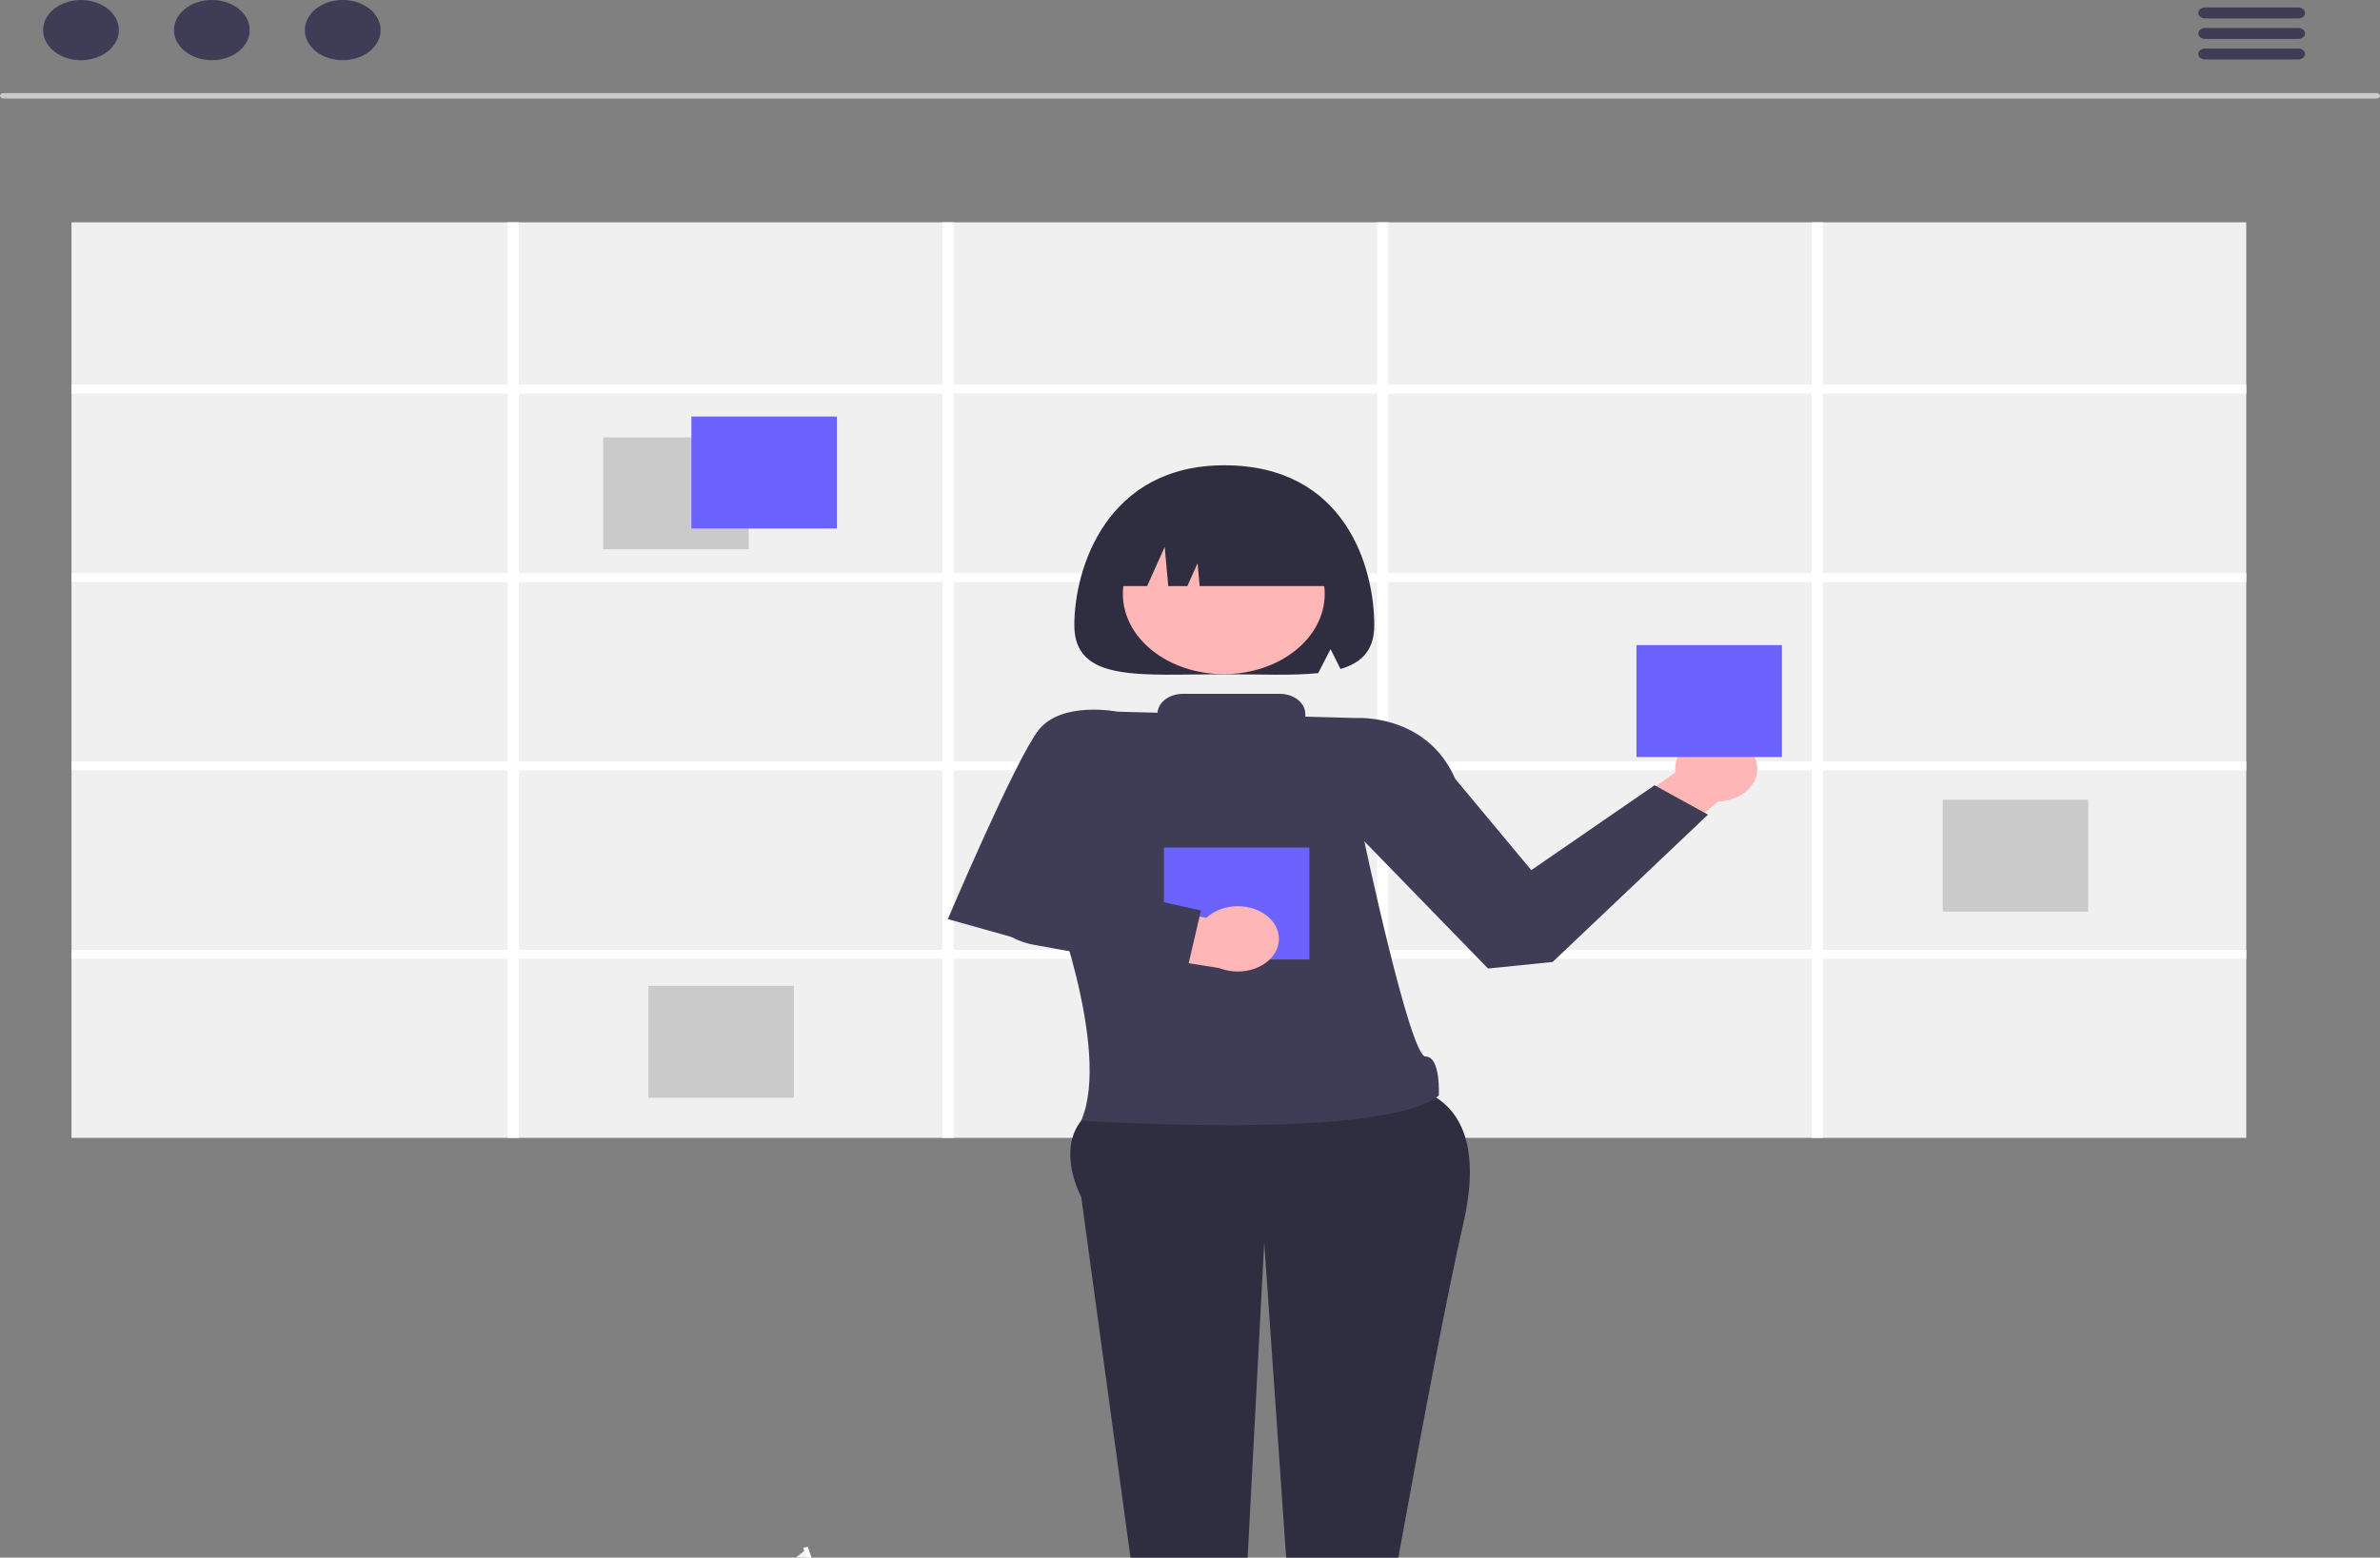 <svg width="860" height="563" viewBox="0 0 860 563" fill="none" xmlns="http://www.w3.org/2000/svg">
<rect x="0" y="0" width="860" height="563" fill="#808080" stroke="none"/>
<g clip-path="url(#clip0_7_203)">
<path d="M332.047 605.691L309.652 622.079L327.45 598.342C313.427 578.13 290.494 560.662 290.494 560.662C290.494 560.662 242.915 596.895 242.915 625.375C242.915 653.856 264.216 663.801 290.494 663.801C316.771 663.801 338.073 653.856 338.073 625.375C338.073 619.036 335.712 612.313 332.047 605.691Z" fill="#F2F2F2"/>
<path d="M303.892 622.966V624.37C303.787 640.688 300.325 653.42 293.531 662.386C293.435 662.518 293.33 662.643 293.233 662.775L292.473 662.406L291.747 662.045C299.284 652.364 301.951 638.68 302.047 624.446C302.056 623.988 302.065 623.522 302.056 623.056C302.03 617.031 301.566 610.936 300.823 605.014C300.771 604.556 300.709 604.09 300.648 603.624C299.616 595.813 298.13 588.349 296.609 581.864C296.504 581.406 296.39 580.947 296.276 580.495C293.644 569.528 290.96 561.585 290.348 559.826C290.278 559.611 290.234 559.493 290.226 559.465L291.056 559.277L291.065 559.27L291.904 559.083C291.913 559.111 292.062 559.507 292.307 560.243C293.242 562.996 295.673 570.467 298.06 580.322C298.165 580.766 298.279 581.225 298.384 581.684C299.625 586.945 300.841 592.824 301.802 598.996C302.047 600.546 302.266 602.075 302.458 603.583C302.528 604.048 302.589 604.514 302.642 604.973C303.446 611.374 303.863 617.371 303.892 622.966Z" fill="white"/>
<path d="M858.755 35.612H1.245C0.915 35.611 0.6 35.507 0.367 35.321C0.135 35.136 0.004 34.885 0.004 34.623C0.004 34.361 0.135 34.11 0.367 33.925C0.6 33.739 0.915 33.635 1.245 33.634H858.755C859.085 33.635 859.4 33.739 859.633 33.925C859.865 34.11 859.996 34.361 859.996 34.623C859.996 34.885 859.865 35.136 859.633 35.321C859.4 35.507 859.085 35.611 858.755 35.612Z" fill="#CACACA"/>
<path d="M29.257 21.763C36.818 21.763 42.947 16.891 42.947 10.882C42.947 4.872 36.818 0 29.257 0C21.696 0 15.567 4.872 15.567 10.882C15.567 16.891 21.696 21.763 29.257 21.763Z" fill="#3F3D56"/>
<path d="M76.551 21.763C84.112 21.763 90.241 16.891 90.241 10.882C90.241 4.872 84.112 0 76.551 0C68.99 0 62.861 4.872 62.861 10.882C62.861 16.891 68.99 21.763 76.551 21.763Z" fill="#3F3D56"/>
<path d="M123.845 21.763C131.406 21.763 137.535 16.891 137.535 10.882C137.535 4.872 131.406 0 123.845 0C116.284 0 110.155 4.872 110.155 10.882C110.155 16.891 116.284 21.763 123.845 21.763Z" fill="#3F3D56"/>
<path d="M830.419 6.656H796.816C796.157 6.654 795.526 6.445 795.061 6.074C794.597 5.703 794.335 5.201 794.335 4.677C794.335 4.154 794.597 3.652 795.061 3.281C795.526 2.91 796.157 2.701 796.816 2.699H830.419C830.747 2.698 831.072 2.749 831.375 2.848C831.678 2.947 831.953 3.092 832.185 3.276C832.417 3.46 832.601 3.678 832.727 3.919C832.853 4.159 832.917 4.417 832.917 4.677C832.917 4.938 832.853 5.196 832.727 5.436C832.601 5.677 832.417 5.895 832.185 6.079C831.953 6.263 831.678 6.408 831.375 6.507C831.072 6.606 830.747 6.657 830.419 6.656Z" fill="#3F3D56"/>
<path d="M830.419 14.075H796.816C796.157 14.073 795.526 13.864 795.061 13.493C794.597 13.122 794.335 12.62 794.335 12.097C794.335 11.573 794.597 11.071 795.061 10.7C795.526 10.329 796.157 10.12 796.816 10.118H830.419C830.747 10.117 831.072 10.168 831.375 10.267C831.678 10.366 831.953 10.511 832.185 10.695C832.417 10.879 832.601 11.097 832.727 11.338C832.853 11.578 832.917 11.836 832.917 12.097C832.917 12.357 832.853 12.615 832.727 12.855C832.601 13.096 832.417 13.314 832.185 13.498C831.953 13.682 831.678 13.827 831.375 13.927C831.072 14.025 830.747 14.076 830.419 14.075Z" fill="#3F3D56"/>
<path d="M830.419 21.494H796.816C796.157 21.492 795.526 21.283 795.061 20.913C794.597 20.542 794.335 20.039 794.335 19.516C794.335 18.992 794.597 18.49 795.061 18.119C795.526 17.748 796.157 17.539 796.816 17.537H830.419C830.747 17.537 831.072 17.587 831.375 17.686C831.678 17.785 831.953 17.931 832.185 18.114C832.417 18.298 832.601 18.517 832.727 18.757C832.853 18.998 832.917 19.256 832.917 19.516C832.917 19.776 832.853 20.034 832.727 20.275C832.601 20.515 832.417 20.733 832.185 20.917C831.953 21.101 831.678 21.247 831.375 21.346C831.072 21.445 830.747 21.495 830.419 21.494Z" fill="#3F3D56"/>
<path d="M811.668 80.349H25.833V411.276H811.668V80.349Z" fill="#F0F0F0"/>
<path d="M811.668 142.293V139.048H658.697V80.349H654.614V139.048H501.642V80.349H497.559V139.048H344.589V80.349H340.506V139.048H187.534V80.349H183.451V139.048H25.833V142.293H183.451V207.14H25.833V210.385H183.451V275.233H25.833V278.478H183.451V343.313H25.833V346.559H183.451V411.276H187.534V346.559H340.506V411.276H344.589V346.559H497.559V411.276H501.642V346.559H654.614V411.276H658.697V346.559H811.668V343.313H658.697V278.478H811.668V275.233H658.697V210.386H811.668V207.14H658.697V142.293L811.668 142.293ZM340.506 343.313H187.534V278.478H340.506V343.313ZM340.506 275.233H187.534V210.386H340.506V275.233ZM340.506 207.14H187.534V142.293H340.506V207.14ZM497.559 343.313H344.589V278.478H497.559V343.313ZM497.559 275.233H344.589V210.386H497.559V275.233ZM497.559 207.14H344.589V142.293H497.559V207.14ZM654.614 343.313H501.642V278.478H654.614V343.313ZM654.614 275.233H501.642V210.386H654.614V275.233ZM654.614 207.14H501.642V142.293H654.614V207.14Z" fill="white"/>
<path d="M270.538 158.064H217.965V198.518H270.538V158.064Z" fill="#CACACA"/>
<path d="M754.558 289.056H701.985V329.51H754.558V289.056Z" fill="#CACACA"/>
<path d="M286.87 356.322H234.297V396.777H286.87V356.322Z" fill="#CACACA"/>
<path d="M302.407 150.558H249.834V191.013H302.407V150.558Z" fill="#6C63FF"/>
<path d="M549.541 318.72L611.928 274.54L630.332 281.788L555.508 344.167L549.541 318.72Z" fill="#FFB6B6"/>
<path d="M620.138 289.724C628.338 289.724 634.985 284.441 634.985 277.923C634.985 271.406 628.338 266.122 620.138 266.122C611.938 266.122 605.291 271.406 605.291 277.923C605.291 284.441 611.938 289.724 620.138 289.724Z" fill="#FFB6B6"/>
<path d="M503.543 392.551C503.543 392.551 540.661 390.191 528.783 442.116C516.906 494.041 492.303 636.081 492.303 636.081L469.997 638.518L456.819 449.04L446.849 638.518L418.48 636.081L390.704 432.675C390.704 432.675 381.785 416.321 390.699 405.026C399.612 393.731 503.543 392.551 503.543 392.551Z" fill="#2F2E41"/>
<path d="M479.787 263.919L490.093 259.531C490.093 259.531 515.483 257.809 525.845 281.516L553.326 314.507L597.867 283.824L617.169 294.445L561.033 347.697L537.692 350.067L487.211 298.142L479.787 263.919Z" fill="#3F3D56"/>
<path d="M442.392 168.173C400.051 168.173 388.2 205.142 388.2 225.998C388.2 246.855 412.462 243.7 442.392 243.7C455.239 243.7 467.033 244.277 476.321 243.291L480.788 234.621L484.383 241.805C492.007 239.578 496.585 235.053 496.585 225.998C496.585 205.142 486.191 168.173 442.392 168.173Z" fill="#2F2E41"/>
<path d="M442.211 243.665C462.351 243.665 478.677 230.688 478.677 214.68C478.677 198.673 462.351 185.696 442.211 185.696C422.071 185.696 405.745 198.673 405.745 214.68C405.745 230.688 422.071 243.665 442.211 243.665Z" fill="#FFB6B6"/>
<path d="M400.078 211.837H414.501L420.864 197.676L422.136 211.837H429.03L432.742 203.576L433.484 211.837H484.707C484.707 203.699 480.64 195.895 473.4 190.141C466.161 184.387 456.342 181.154 446.104 181.154H438.68C428.442 181.154 418.624 184.387 411.384 190.141C404.145 195.895 400.078 203.699 400.078 211.837Z" fill="#2F2E41"/>
<path d="M643.894 233.166H591.321V273.62H643.894V233.166Z" fill="#6C63FF"/>
<path d="M515.081 381.873C509.482 381.93 492.617 302.392 492.617 302.392L490.093 259.531L471.666 259.039V258.075C471.666 256.14 470.699 254.285 468.978 252.917C467.256 251.549 464.922 250.781 462.488 250.781H427.393C425.061 250.782 422.818 251.488 421.119 252.757C419.419 254.026 418.392 255.762 418.245 257.611L403.795 257.225L378.768 320.425C378.768 320.425 401.829 379.147 390.699 405.026C390.699 405.026 499.14 412.428 519.9 395.999C519.9 395.999 520.68 381.816 515.081 381.873Z" fill="#3F3D56"/>
<path d="M410.005 265.099L403.795 257.225C403.795 257.225 383.587 253.254 375.268 263.897C366.948 274.54 342.495 332.208 342.495 332.208L367.735 339.289L396.378 307.372L410.005 265.099Z" fill="#3F3D56"/>
<path d="M473.15 306.333H420.578V346.787H473.15V306.333Z" fill="#6C63FF"/>
<path d="M380.242 320.954L361.952 319.416C360.797 321.375 360.217 323.516 360.257 325.679C360.297 327.842 360.956 329.969 362.183 331.899C363.409 333.83 365.173 335.513 367.339 336.822C369.505 338.131 372.018 339.032 374.687 339.455L447.057 350.935L439.508 332.456L380.242 320.954Z" fill="#FFB6B6"/>
<path d="M447.275 351.148C455.475 351.148 462.122 345.865 462.122 339.347C462.122 332.83 455.475 327.546 447.275 327.546C439.075 327.546 432.428 332.83 432.428 339.347C432.428 345.865 439.075 351.148 447.275 351.148Z" fill="#FFB6B6"/>
<path d="M428.74 351.507L373.606 341.494C369.611 340.759 365.922 339.217 362.896 337.018C359.87 334.818 357.611 332.034 356.335 328.937L354.107 323.475L368.416 314.525L433.971 329.089L428.74 351.507Z" fill="#3F3D56"/>
</g>
<defs>
<clipPath id="clip0_7_203">
<rect width="860" height="665" fill="white"/>
</clipPath>
</defs>
</svg>
